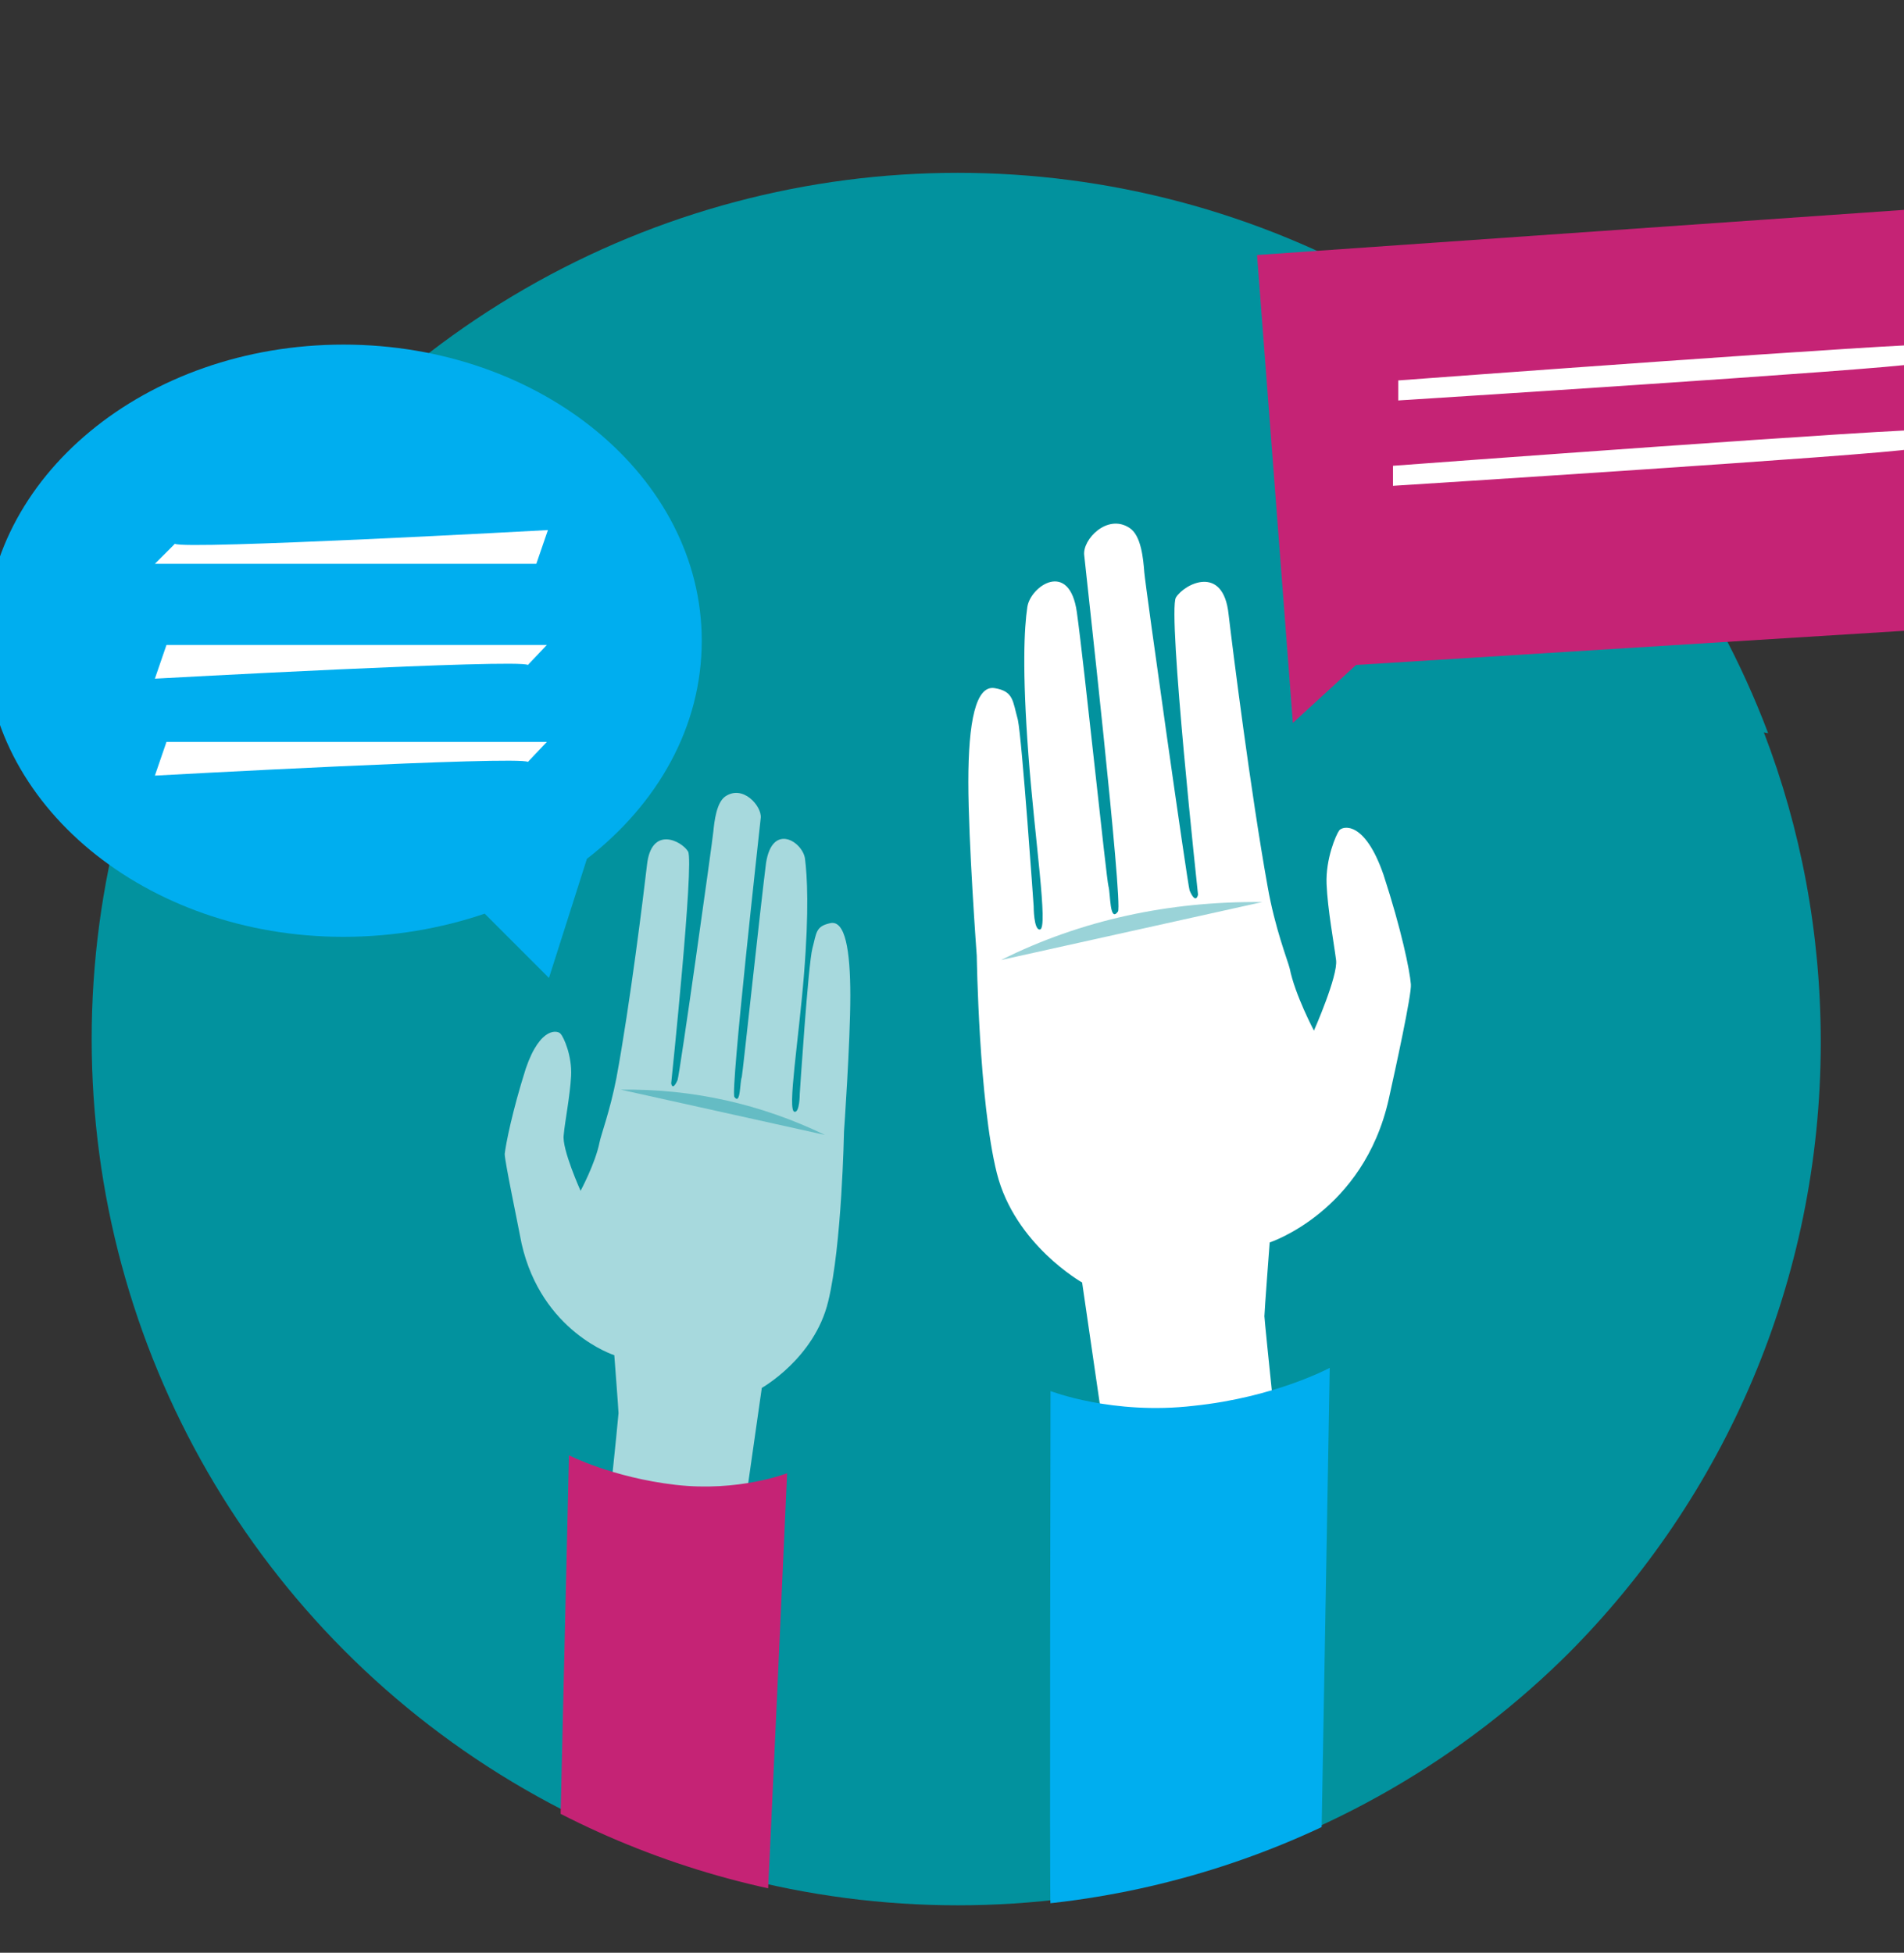 <?xml version="1.0" encoding="utf-8"?>
<!-- Generator: Adobe Illustrator 19.1.0, SVG Export Plug-In . SVG Version: 6.00 Build 0)  -->
<svg version="1.1" xmlns="http://www.w3.org/2000/svg" xmlns:xlink="http://www.w3.org/1999/xlink" x="0px" y="0px"
	 viewBox="0 0 180.7 185.3" style="enable-background:new 0 0 180.7 185.3;" xml:space="preserve">
<rect x="0" y="0" width="180.7" height="185.3" fill="#333333" stroke="none"/>
<style type="text/css">
	.st0{display:none;}
	.st1{display:inline;}
	.st2{fill:#00AEEF;}
	.st3{clip-path:url(#SVGID_2_);}
	.st4{fill:#FAF39D;}
	.st5{fill:#02929E;}
	.st6{fill:#E3DBC3;}
	.st7{opacity:0.67;clip-path:url(#SVGID_2_);}
	.st8{fill:#C52375;}
	.st9{clip-path:url(#SVGID_4_);fill:#E6E8EA;}
	.st10{clip-path:url(#SVGID_4_);fill:#E3DBC3;}
	.st11{opacity:0.4;clip-path:url(#SVGID_4_);fill:#02929E;}
	.st12{clip-path:url(#SVGID_4_);fill:#02929E;}
	.st13{clip-path:url(#SVGID_4_);fill:#2C2827;}
	.st14{clip-path:url(#SVGID_4_);fill:#B6B9BB;}
	.st15{clip-path:url(#SVGID_4_);fill:#94999B;}
	.st16{clip-path:url(#SVGID_4_);fill:#A7A9AC;}
	.st17{clip-path:url(#SVGID_4_);fill:#9E1F63;}
	.st18{clip-path:url(#SVGID_4_);fill:none;stroke:#02929E;stroke-width:1.296;stroke-miterlimit:10;}
	.st19{clip-path:url(#SVGID_4_);}
	.st20{fill:#2C2827;}
	.st21{fill:#B6B9BB;}
	.st22{clip-path:url(#SVGID_4_);fill:#9AC3C1;}
	.st23{clip-path:url(#SVGID_4_);fill:#9E9EA1;}
	.st24{clip-path:url(#SVGID_4_);fill:#CED1D3;}
	.st25{clip-path:url(#SVGID_4_);fill:#B3B7BA;}
	.st26{clip-path:url(#SVGID_6_);fill:#E0CE4B;}
	.st27{clip-path:url(#SVGID_6_);fill:#00AEEF;}
	.st28{clip-path:url(#SVGID_6_);fill:#0A7393;}
	.st29{opacity:0.22;clip-path:url(#SVGID_6_);fill:#5D5E5E;}
	.st30{clip-path:url(#SVGID_6_);fill:#5D5E5E;}
	.st31{clip-path:url(#SVGID_6_);fill:#95D8EA;}
	.st32{clip-path:url(#SVGID_6_);fill:#FFFFFF;}
	.st33{clip-path:url(#SVGID_6_);fill:#E3DBC3;}
	.st34{clip-path:url(#SVGID_6_);fill:#ED2387;}
	.st35{display:inline;fill:#00AEEF;}
	.st36{clip-path:url(#SVGID_8_);fill:none;}
	.st37{clip-path:url(#SVGID_8_);fill:#C52375;}
	.st38{clip-path:url(#SVGID_8_);}
	.st39{opacity:0.19;}
	.st40{opacity:0.4;fill:#02929E;}
	.st41{clip-path:url(#SVGID_10_);fill:#C52375;}
	.st42{clip-path:url(#SVGID_10_);fill:#FFFFFF;}
	.st43{clip-path:url(#SVGID_10_);}
	
		.st44{clip-path:url(#SVGID_10_);fill:none;stroke:#02929E;stroke-width:1.249;stroke-linecap:round;stroke-linejoin:round;stroke-miterlimit:10;}
	.st45{clip-path:url(#SVGID_10_);fill:#E3DBC3;}
	.st46{clip-path:url(#SVGID_10_);fill:#00AEEF;}
	.st47{clip-path:url(#SVGID_12_);fill:#E0CE4B;}
	.st48{clip-path:url(#SVGID_12_);fill:#81184D;}
	.st49{clip-path:url(#SVGID_12_);fill:#C52375;}
	.st50{clip-path:url(#SVGID_12_);fill:#02929E;}
	.st51{clip-path:url(#SVGID_12_);fill:#FFFFFF;}
	.st52{clip-path:url(#SVGID_12_);fill:none;stroke:#02929E;stroke-width:0.424;stroke-miterlimit:10;}
	.st53{clip-path:url(#SVGID_12_);fill:#E3DBC3;}
	.st54{clip-path:url(#SVGID_14_);fill:#02929E;}
	.st55{clip-path:url(#SVGID_14_);fill:#C52375;}
	.st56{clip-path:url(#SVGID_14_);fill:#00AEEF;}
	.st57{opacity:0.65;clip-path:url(#SVGID_14_);fill:#FFFFFF;}
	.st58{opacity:0.4;clip-path:url(#SVGID_14_);}
	.st59{clip-path:url(#SVGID_14_);fill:none;}
	.st60{clip-path:url(#SVGID_14_);fill:#FFFFFF;}
	.st61{clip-path:url(#SVGID_14_);}
	.st62{fill:#FFFFFF;}
	.st63{opacity:0.4;}
	.st64{fill:none;}
</style>
<g id="Layer_1" class="st0">
	<g class="st1">
		<g>
			<circle class="st2" cx="85.8" cy="92.3" r="82.2"/>
		</g>
		<g>
			<defs>
				<path id="SVGID_1_" d="M175.9,31.2l-4.2-17.5L150.4-1L111.8-6c0,0-5.2,8.3-10.9,17.3c-4.5-0.8-9.1-1.2-13.8-1.2
					C41.8,10.1,5,46.8,5,92.2s36.8,82.2,82.2,82.2s82.2-36.8,82.2-82.2c0-8.5-1.3-16.8-3.7-24.5l10.3-10.5V31.2z"/>
			</defs>
			<clipPath id="SVGID_2_">
				<use xlink:href="#SVGID_1_"  style="overflow:visible;"/>
			</clipPath>
			<g class="st3">
				<circle class="st4" cx="130.6" cy="42" r="36.8"/>
			</g>
			<g class="st3">
				<path class="st5" d="M141.5,72c-2.6,0-5-0.1-5.1-0.1l-0.4,0l-0.1-0.4c0-0.1-1.9-8.9-5-14.7c-0.3-0.6-0.6-1.1-0.9-1.7
					c-2.7-5-5-9.3-16.1-21.7l-0.1-0.1l0-0.2c0-0.3-0.3-7.1,2.7-11.2c3-4.2,6.3-5.7,6.5-5.7l0.3-0.1l0.2,0.2
					c0.1,0.1,8.8,7.5,12.7,12.5c3.6,4.6,12,15.3,14.7,26.7c2.6,11,2.8,12.8,2.8,12.9l0,0.3l-0.2,0.2c-0.2,0.1-4.5,2.9-8.1,3.1
					C144.2,72,142.8,72,141.5,72z M136.8,71c1.3,0,5.6,0.2,8.5,0c2.8-0.2,6.4-2.2,7.4-2.8c-0.1-0.8-0.7-3.7-2.8-12.5
					c-2.6-11.2-10.9-21.8-14.5-26.4c-3.5-4.5-10.9-10.9-12.3-12.1c-0.8,0.4-3.4,2-5.8,5.3c-2.5,3.5-2.6,9.4-2.5,10.5
					c11.1,12.4,13.5,16.7,16.2,21.8c0.3,0.5,0.6,1.1,0.9,1.7C134.6,61.6,136.4,69.2,136.8,71z"/>
			</g>
			<g class="st3">
				<path class="st5" d="M152.8,69.1l-0.1-0.6c0-0.1-1.4-8.5-4.2-17.4c-2.2-7-7.3-14.3-11.1-19.2c-2.7-3.5-11.2-12-11.3-12.1
					l-3.6-3.2l0.5-0.3c0.2-0.2,5.1-3.7,7-4.8l2.1-1.2l0.2,0.1c0.1,0.1,10.1,5.4,16.6,13.6l0.3,0.3c5.8,7.3,7.3,9.2,10.8,18.4
					c2.8,7.3,2.9,17.3,2.9,17.4l0,0.2l-0.1,0.1c-0.5,0.7-5.3,6.4-6.9,7.1c-1.5,0.7-2.5,1.2-2.6,1.2L152.8,69.1z M123.9,16.7l2.8,2.5
					c0.4,0.4,8.7,8.7,11.4,12.2c3.9,4.9,9,12.3,11.3,19.5c2.4,7.6,3.8,14.8,4.1,16.9c0.5-0.2,1.2-0.6,2.1-1c1.1-0.5,4.4-4.2,6.5-6.8
					c0-1.3-0.3-10.2-2.9-16.9c-3.5-9-5-10.9-10.7-18.1l-0.3-0.3c-5.9-7.4-14.6-12.4-16.1-13.3l-1.7,0.9
					C128.8,13.1,125.2,15.7,123.9,16.7z"/>
			</g>
			<g class="st3">
				<path class="st5" d="M105.2,68.8c-0.1,0-0.2,0-0.3,0l0-0.9c0.1,0,9.2,0.1,15.4-3.1c6.2-3.3,11-7.8,11.1-7.9l0.6,0.7
					c0,0-5,4.7-11.3,8C114.9,68.7,106.8,68.8,105.2,68.8z"/>
			</g>
			<g class="st3">
				<path class="st5" d="M100.1,38.4c0-0.1,0.1-13.5,10-23.4c5.4-5.5,12.9-9.4,12.9-9.4l0.4,0.8c-0.1,0-7.4,3.9-12.7,9.3
					c-9.6,9.7-9.7,22.7-9.7,22.8H100.1z"/>
			</g>
			<g class="st3">
				<path class="st5" d="M166.3,39.6c-1.2-9.2-6.4-16.1-9.8-20.6c-3.8-4.9-12.1-9.6-12.1-9.7l0.5-0.8c0.3,0.2,8.6,4.8,12.4,9.9
					c3.5,4.6,8.8,11.6,10,21.1L166.3,39.6z"/>
			</g>
			<g class="st3">
				<path class="st5" d="M119.7,76.5c-0.5,0-0.9,0-0.9,0l0-0.9c0.1,0,5.1,0.2,9.4-1.2c4.3-1.4,7.9-3.4,7.9-3.4l0.4,0.8
					c0,0-3.7,2.1-8.1,3.5C125.2,76.4,121.4,76.5,119.7,76.5z"/>
			</g>
			<g class="st3">
				<path class="st6" d="M49.5,167.3c0,0,34.5-58.8,35.3-60.2c0.8-1.4,5.9-2.6,7.4-7s0.1-15-3.8-23.8c-4.1-9.1-3.6-10.1-3.6-10.1
					s-1.8-20.5-2.8-22.4s-3.6-1.6-3.6-1.6l-0.4,22.2c0,0-3.9-32.1-7.6-32.9c-4.6-1-3.8,3.4-3.8,3.4s1.2,10,2.4,13.8
					c1.2,3.8,2.9,15,2.9,15l-3.5-11.1c0,0-3.7-13.4-4.7-15.8c-1-2.4-3.1-4.2-4.2-3.7c-2.3,1.1-1.9,4.5-1.9,4.5l7.2,27.3
					c0,0,0.4-1.2-1.4-3.1s-8.2-25.7-9.2-27.3c-1-1.6-3.2-1.4-4.7,1.6c-1.5,3,4.5,21.2,5.3,23.4c0.8,2.2,5.5,17.1,5.5,17.1
					s-1.1,1-2.7-1.2s-7.4-10.8-8.8-11.1c-1.4-0.3-3,3.1-2.4,6.9s6.6,12.4,8.8,15.2c2.2,2.8,13.2,13,13.2,13l-36,52.6
					C32.4,152.1,32.2,168.1,49.5,167.3z"/>
			</g>
			<g class="st7">
				<path class="st6" d="M61.7,69.4c0,0,2.1-2.7,9.3-4.4c7.2-1.7,11.2,2.2,11.2,2.2S71.7,64.3,61.7,69.4z"/>
			</g>
			<g class="st3">
				<path class="st8" d="M23.2,148.3l24.9-25.8c0,0,1.5,5.6,11.3,10.2s10.7,4.8,10.7,4.8l-14.5,34C55.6,171.4,26.3,172.7,23.2,148.3
					z"/>
			</g>
			<g class="st7">
				<path class="st6" d="M78.2,89.7c0,0-0.4-5.8-6.7-9.5c-6.3-3.8-11.2-3.5-11.2-3.5S73.9,81,78.2,89.7z"/>
			</g>
			<g class="st3">
				<path class="st5" d="M94,41.5l-0.4-0.8c0.1,0,8.2-4,21-7.5l0.2,0.9C102.1,37.5,94.1,41.5,94,41.5z"/>
			</g>
			<g class="st3">
				<path class="st5" d="M96.9,56.1c-0.3,0-0.5,0-0.6,0l0.1-0.9c0.1,0,5.1,0.3,14.2-2.8c9.2-3.1,13.5-7.2,13.6-7.2l0.6,0.7
					c-0.2,0.2-4.6,4.2-13.9,7.4C103.3,55.8,98.5,56.1,96.9,56.1z"/>
			</g>
			<g class="st3">
				<path class="st4" d="M106,17.8c0,0-13.5,13.8-8.6,30.1c4.9,16.3,12.4,23.5,18.3,25.8s17.5,3.4,23.6,2.3c6.2-1.1,14.1-6,14.9-7.7
					c0.8-1.6,4.1-13.7-17.8-8.8S131.7-1.8,106,17.8z"/>
			</g>
		</g>
	</g>
</g>
<g id="Layer_2" class="st0">
	<g class="st1">
		<circle class="st8" cx="84.4" cy="92.7" r="82.2"/>
		<g>
			<defs>
				<path id="SVGID_3_" d="M181.4,64.1l-1.4-24l-2.5-8.2h-38.2c-14.6-13.2-34-21.3-55.2-21.3C38.8,10.5,2,47.3,2,92.7
					s36.8,82.2,82.2,82.2c17.4,0,27.1-1.3,40.4-10.6c0,0,22.2,13.6,42.8-4.3c11.3-9.9,18.6-55.1,19.2-57
					C187.2,101.1,181.4,64.1,181.4,64.1z"/>
			</defs>
			<clipPath id="SVGID_4_">
				<use xlink:href="#SVGID_3_"  style="overflow:visible;"/>
			</clipPath>
			<path class="st9" d="M36.7,164.5c-5.2-3.4,5.7-56.5,11.6-59.2s29.3-4.9,29.3-4.9s52.6-2.2,56.6,2.8c4,5,6.1,58,6.1,58
				S83,194.5,36.7,164.5z"/>
			<path class="st10" d="M79.1,90.6l-1.6,20.8c0,0,6.7,2.6,15.5-0.1s9.1-4.3,9.1-4.3l-3.7-22L79.1,90.6z"/>
			<polygon class="st11" points="79.1,90.6 78.3,100.7 99.2,90.5 98.3,85.1 			"/>
			<path class="st10" d="M68.5,41.3l-5.2,19.7l0.2,25.4c0,0,11.5,7.2,23.3,5.6c9.2-1.2,15.4-5.5,20.3-12.7c4.9-7.2,5-8.3,5-8.3
				s2.2,2.3,4.8,1c2.6-1.3,5.1-6.5,4.3-8.5c-0.8-2-5.1-1-5.1-1s-0.8-24.6-5.6-28.3C105.7,30.4,68.5,41.3,68.5,41.3z"/>
			<path class="st12" d="M107.7,35.5c0,0-10.8,2.6-20,4.4s-29.5,0.5-29.5,0.5s3.3-11.8,11.5-17.2s36.3-10.8,46.4,3.9
				s4.2,28.3,4,29.4c-0.2,1.1-5.1,6.6-5.1,6.6s-9.7-5.2-8.7-14.8C107.2,38.6,107.7,35.5,107.7,35.5z"/>
			<path class="st13" d="M99.9,92.1c0,0,9.1,5.2,11.6,21.9c2.6,16.7,3.9,31.1,3.2,40s-1.2,10.6-1.2,10.6l-2.5-0.6
				c0,0,1.5-25.4-0.3-34s-3.2-23.9-5.3-27.2c-2.1-3.3-5.4-7.2-5.4-7.2L99.9,92.1z"/>
			<circle class="st14" cx="110.7" cy="167.2" r="5.3"/>
			<path class="st15" d="M109.8,161.6c0,0-1,2.4-0.8,4.7s1,3.5,2.6,3s2.9-3.8,3.3-5.2S112.4,160.4,109.8,161.6z"/>
			<path class="st16" d="M96.2,113.9c1.5-0.8,4.6-17.4,4.6-17.4l8,4.1l-3.8,13.6L96.2,113.9z"/>
			<polygon class="st16" points="78.3,100.7 82.3,113.7 75.1,115.9 74.1,100.6 78.7,96.6 			"/>
			<path class="st17" d="M84,109.7c1.5-0.6,3.6-1.3,5.9-1.3c2.3,0,1.5,5,0.9,6.8s-4.8,1.6-4.8,1.6S81.8,110.5,84,109.7z"/>
			<path class="st17" d="M85.9,118.4l3.9-0.9c0,0,6.2,11.6,4.2,26.7c-2,15.2-3.9,16.3-3.9,16.3S79.5,150.4,85.9,118.4z"/>
			<path class="st18" d="M66.6,58"/>
			<path class="st16" d="M96.2,113.6c0,0-1,32.3,0.2,32s5.7-26.2,5.7-26.2L96.2,113.6z"/>
			<path class="st16" d="M82.3,113.7c0,0,1.4,32.3,0.2,32c-1.2-0.2-6-26.1-6-26.1L82.3,113.7z"/>
			<path class="st13" d="M63.1,97.4c-0.6,0.2-5.4,4.2-6.8,12.8c-1.1,6.7,1.2,15.8,1.2,15.8s0.4-0.6,1.7,0c1.3,0.5,1.4-0.8,1.4-0.8
				s-2.2-8.3-1.8-12.2c0.3-3.9,0.4-8,3.3-10.7c5.5-5.2,16.2-6.9,16.2-6.9l0.6-2.5L63.1,97.4z"/>
			<g class="st19">
				<path class="st20" d="M54.9,140l2-1.7c0,0-3.7-8.5-3.3-10.1c0.3-1.5,4.1-1.4,6.2-2.2c2.1-0.7,4.3-1.7,6.2-0.7
					c1.9,0.9,2.8,3.1,2.9,6c0.1,2.8-0.5,7.3-0.5,7.3s1.2,0.3,1.6,0.1c0.5-0.2,1.1-5.1,1-6.9c-0.1-1.9-2.3-9-5-9.7s-4.9,2.2-7.1,2.1
					c-2.2-0.1-6.4-0.4-7.4,1.4C49.5,129.2,54.9,140,54.9,140z"/>
				<path class="st21" d="M69.6,138.8c0,0-0.2,32.3-1.1,34.1c-0.9,1.8-4.3,1.8-4.8,1.8c-0.5,0,0-2.3,0-2.3s2,0.7,2.7-0.1
					s1.3-1.2,1.5-9.9c0.2-8.7,0.6-23.7,0.6-23.7L69.6,138.8z"/>
				<path class="st21" d="M56.2,138.8c0,0,20.4,26.5,22.3,27.3c1.9,0.7,4.1-1.5,5.1-2.4s2.1-2.2,2.1-2.2l0.9,1c0,0-3.5,4.6-5.2,4.8
					s-2.8,1.3-5-0.6c-2.2-1.9-21.2-27.2-21.2-27.2L56.2,138.8z"/>
				<path class="st21" d="M85,160.1c0,0-1.2,0.8-0.6,1.6c0.6,0.8,1.9,2.4,2.4,2.4c0.4,0.1,2.3-1,2.3-1S87,160.2,85,160.1z"/>
				<path class="st21" d="M62.7,171.1c0,0-1,0.5-1,2.1s0.5,2.8,0.5,2.8s1.7,0.4,2,0c0.3-0.4,0.9-3.6,1-3.9
					C65.4,171.7,62.7,171.1,62.7,171.1z"/>
			</g>
			<path class="st9" d="M171.5,129.7c-2.6,0.7-11.6,1.5-17.9-0.5c-6.3-2-8.2-2.4-8.2-2.4l-10.9,18.6l-4.4-1.1l-12,20.3
				c0,0,27,6.4,35.7-3.9C162.6,150.4,171.5,129.7,171.5,129.7z"/>
			<path class="st22" d="M161.4,90.7c-0.3,0.1-13,16.2-11.6,26.8c1.4,10.7,22.2-9.2,22.2-9.2l3.8-10.7l-2.5-5.5L161.4,90.7z"/>
			<path class="st23" d="M159.2,93.6c0,0-12.2,0.6-12.4-0.4c-0.3-1-1.4-37.2-1.4-42.7c-0.1-5.5-0.9-12-0.5-12.6
				c0.4-0.6,22.7-0.6,23.7,0.1c1,0.7,1.9,55.8,1,56C168.7,94.4,159.2,93.6,159.2,93.6z"/>
			<path class="st10" d="M164.1,130.7l3.3-5.2c0,0,9.3-15.5,10.6-19.9c1.2-4.4-2.9-17.3-4.6-17.8s-14.9-2.7-17.7,0.2
				c-2.8,2.8,13.1,5.2,13.1,5.2s-13.1,6.9-14.1,9.5c-0.9,2.5,3.2,2.6,3.2,2.6s-3.5,2.6-1.4,4.7c2.1,2.2,2.4,0.9,2.4,0.9l12.9-7.9
				c0,0-21.1,11.7-21.9,14.5s-0.6,9.4-0.3,10.4C150.6,131.6,164.1,130.7,164.1,130.7z"/>
			<ellipse class="st24" cx="153" cy="46.3" rx="3.5" ry="3.7"/>
			<ellipse class="st9" cx="153.8" cy="46.2" rx="3.5" ry="3.7"/>
			<path class="st25" d="M150.8,46.8c0,0,0.2-0.4,2.9-0.8c2.7-0.4,3.2-0.5,3.2-0.5S154.6,47,150.8,46.8z"/>
			<ellipse class="st24" cx="162.6" cy="46.3" rx="3.5" ry="3.7"/>
			<ellipse class="st9" cx="163.5" cy="46.2" rx="3.5" ry="3.7"/>
			<path class="st25" d="M160.5,46.8c0,0,0.2-0.4,2.9-0.8c2.7-0.4,3.2-0.5,3.2-0.5S164.2,47,160.5,46.8z"/>
			<ellipse class="st24" cx="153" cy="58" rx="3.5" ry="3.7"/>
			<ellipse class="st9" cx="153.8" cy="57.9" rx="3.5" ry="3.7"/>
			<path class="st25" d="M150.8,58.5c0,0,0.2-0.4,2.9-0.8c2.7-0.4,3.2-0.5,3.2-0.5S154.6,58.7,150.8,58.5z"/>
			<ellipse class="st24" cx="162.6" cy="58" rx="3.5" ry="3.7"/>
			<ellipse class="st9" cx="163.5" cy="57.9" rx="3.5" ry="3.7"/>
			<path class="st25" d="M160.5,58.5c0,0,0.2-0.4,2.9-0.8c2.7-0.4,3.2-0.5,3.2-0.5S164.2,58.7,160.5,58.5z"/>
			<ellipse class="st24" cx="153" cy="69.7" rx="3.5" ry="3.7"/>
			<ellipse class="st9" cx="153.8" cy="69.6" rx="3.5" ry="3.7"/>
			<path class="st25" d="M150.8,70.2c0,0,0.2-0.4,2.9-0.8c2.7-0.4,3.2-0.5,3.2-0.5S154.6,70.4,150.8,70.2z"/>
			<ellipse class="st24" cx="162.6" cy="69.7" rx="3.5" ry="3.7"/>
			<ellipse class="st9" cx="163.5" cy="69.6" rx="3.5" ry="3.7"/>
			<path class="st25" d="M160.5,70.2c0,0,0.2-0.4,2.9-0.8c2.7-0.4,3.2-0.5,3.2-0.5S164.2,70.4,160.5,70.2z"/>
			<ellipse class="st24" cx="153" cy="81.4" rx="3.5" ry="3.7"/>
			<ellipse class="st9" cx="153.8" cy="81.3" rx="3.5" ry="3.7"/>
			<path class="st25" d="M150.8,81.9c0,0,0.2-0.4,2.9-0.8c2.7-0.4,3.2-0.5,3.2-0.5S154.6,82.1,150.8,81.9z"/>
			<ellipse class="st24" cx="162.6" cy="81.4" rx="3.5" ry="3.7"/>
			<ellipse class="st9" cx="163.5" cy="81.3" rx="3.5" ry="3.7"/>
			<path class="st25" d="M160.5,81.9c0,0,0.2-0.4,2.9-0.8c2.7-0.4,3.2-0.5,3.2-0.5S164.2,82.1,160.5,81.9z"/>
		</g>
	</g>
</g>
<g id="Layer_3" class="st0">
	<g class="st1">
		<g>
			<defs>
				<path id="SVGID_5_" d="M161.4,123.8c4.8-10.4,7.4-22,7.4-34.1c0-45.4-36.8-82.2-82.2-82.2C41.3,7.5,4.5,44.3,4.5,89.6
					s36.8,82.2,82.2,82.2c8.5,0,16.7-1.3,24.4-3.7c8.7,6.5,21.5,15.8,22.5,16.5c1.4,0.9,50.6-15,50.6-15L161.4,123.8z"/>
			</defs>
			<clipPath id="SVGID_6_">
				<use xlink:href="#SVGID_5_"  style="overflow:visible;"/>
			</clipPath>
			<circle class="st26" cx="86.7" cy="89.6" r="82.2"/>
			<path class="st27" d="M20.3,145.3c0.2-0.7,19.3-44.8,19.3-44.8h93.9l20.5,44.8H20.3z"/>
			<polygon class="st28" points="20.3,145.3 21.7,150.7 150.9,150.7 154,145.3 			"/>
			<polyline class="st29" points="39.6,100.5 133.5,100.5 140.7,116.2 23.3,138.3 39.6,100.5 			"/>
			<polygon class="st30" points="44.1,106.6 128.7,105.4 136.6,127.5 35.6,125.4 			"/>
			<path class="st31" d="M78.1,130.7c-0.2,0.7-3.7,11.7-3.7,11.7h28.5l-2.2-11.7H78.1z"/>
			<path class="st28" d="M40.8,99.7c0-1.2-1.2-65-1.2-65h97l-3.1,65.7L40.8,99.7z"/>
			<path class="st27" d="M39.6,100.5c0-1.7,1.2-63.2,1.2-63.2h92.7v63.2H39.6z"/>
			<polygon class="st32" points="44.1,41.6 44.1,93.8 128.2,92 129.9,41.6 			"/>
			<path class="st33" d="M11.9,154.9c0,0,8.9-10.6,10.2-12.4c1.3-1.7,0,0.9,1.4-0.1s3.7-5.9,3.7-5.9l4.4-11.4c0,0-1-8.7,0-10.3
				c1-1.6,4.9-1.6,4.9-1.6v4.1c0,0,1.1-7.3,1.7-8.1c0.6-0.8,1.1-1.9,3.5-2.1c2.4-0.2,3.2,1.3,3.2,1.3v5.6c0,0,1.6-7.8,2.7-8.6
				c1.1-0.8,3.7-1.3,5.2,0c1.6,1.3,2.6,5.2,2.4,5.7s-1.3,3.4-1.3,3.4s9.3-5.6,10.8-5.4s1.5,1.8,1.5,3.1s-7.1,7.4-7.1,7.4v7
				c0,0,7.3-4.9,8.1-5.4c0.8-0.5,3.8-1.9,5.6-1.9c1.7,0,2.4,0.6,3,1.6c0.6,1-6.2,8.3-7.9,9.9c-1.7,1.6-13.3,11-16.5,11.8
				c-3.2,0.8-6.4,2-6.4,2l-7.8,10.5H11.9z"/>
			<path class="st33" d="M118.9,157.1c0,0-13.7-7.8-14.9-8.4s-7.5-4.4-9.7-8.4c-2.2-4-7.1-8.1-7.6-10.6c-0.5-2.5,3-2.8,4.7-2
				c1.7,0.8,7.1,6.7,8.1,7s3.5,1.1,4.4-0.6c1-1.7,0-9.5-0.3-10.5c-0.3-1-18.3-6.5-18.7-7.1c-0.3-0.6,0.3-2.5,1.7-3.2
				c1.4-0.6,14.3,1.2,14.3,1.2l4.8,0.5v-0.8l-13.5-1.7c0,0,4.7-3.1,6.2-3.5c3.1-0.7,12.9,1,12.9,1c3.2,1.5,4.2,3.9,4.2,3.9
				s-1.3-5.1,1.1-5.1c5.8-0.1,7,7.5,7,7.5s0-5.1,1.5-5.1c5.6-0.1,6.3,8.3,7.4,10c1.1,1.7,9.2,24.5,9.2,24.5s5.5,4.9,8.2,7.2
				c2.7,2.3,4.1,3.8,4.7,4.1c0.6,0.3-25.5,2.9-25.5,2.9L118.9,157.1z"/>
			<polygon class="st26" points="120.5,86.8 53.5,84.4 53.5,50.2 120.5,50.2 			"/>
			<path class="st32" d="M98.9,61H63c-0.4,0-0.7-0.3-0.7-0.7v-0.2c0-0.4,0.3-0.7,0.7-0.7h35.9c0.4,0,0.7,0.3,0.7,0.7v0.2
				C99.6,60.7,99.3,61,98.9,61z"/>
			<path class="st32" d="M98.9,65H63c-0.4,0-0.7-0.3-0.7-0.7v-0.2c0-0.4,0.3-0.7,0.7-0.7h35.9c0.4,0,0.7,0.3,0.7,0.7v0.2
				C99.6,64.7,99.3,65,98.9,65z"/>
			<path class="st32" d="M98.9,69.1H63c-0.4,0-0.7-0.3-0.7-0.7v-0.2c0-0.4,0.3-0.7,0.7-0.7h35.9c0.4,0,0.7,0.3,0.7,0.7v0.2
				C99.6,68.8,99.3,69.1,98.9,69.1z"/>
			<path class="st32" d="M98.9,69.1H63c-0.4,0-0.7-0.3-0.7-0.7v-0.2c0-0.4,0.3-0.7,0.7-0.7h35.9c0.4,0,0.7,0.3,0.7,0.7v0.2
				C99.6,68.8,99.3,69.1,98.9,69.1z"/>
			<path class="st32" d="M98.9,73.2H63c-0.4,0-0.7-0.3-0.7-0.7v-0.2c0-0.4,0.3-0.7,0.7-0.7h35.9c0.4,0,0.7,0.3,0.7,0.7v0.2
				C99.6,72.9,99.3,73.2,98.9,73.2z"/>
			<path class="st32" d="M98.9,77.2H63c-0.4,0-0.7-0.3-0.7-0.7v-0.2c0-0.4,0.3-0.7,0.7-0.7h35.9c0.4,0,0.7,0.3,0.7,0.7v0.2
				C99.6,76.9,99.3,77.2,98.9,77.2z"/>
			<path class="st32" d="M98.9,77.2H63c-0.4,0-0.7-0.3-0.7-0.7v-0.2c0-0.4,0.3-0.7,0.7-0.7h35.9c0.4,0,0.7,0.3,0.7,0.7v0.2
				C99.6,76.9,99.3,77.2,98.9,77.2z"/>
			<rect x="102.9" y="59.4" class="st32" width="12" height="14.3"/>
			<path class="st34" d="M10.3,159.3L20.9,141c0,0,4.4-0.9,12.7,0c8.3,0.9,12.8,4.2,12.8,4.2l-8.1,20.9L10.3,159.3z"/>
			<path class="st34" d="M119.1,162.3c0,0,8.1-9.2,17.5-11.2s13.8-0.4,13.8-0.4l11.9,14.9l-28.1,11.5L119.1,162.3z"/>
		</g>
	</g>
</g>
<g id="Layer_4" class="st0">
	<circle class="st35" cx="89.4" cy="99.6" r="82.2"/>
	<g class="st1">
		<defs>
			<path id="SVGID_7_" d="M111.8,19.2l2.2-11l-3.8-15H82.5l-45,17.6l7.5,19C22.7,44.5,8,69.8,8,98.5c0,45.4,36.8,82.2,82.2,82.2
				s82.2-36.8,82.2-82.2C172.3,60.6,146.7,28.8,111.8,19.2z"/>
		</defs>
		<clipPath id="SVGID_8_">
			<use xlink:href="#SVGID_7_"  style="overflow:visible;"/>
		</clipPath>
		<circle class="st36" cx="87.9" cy="99.6" r="82.2"/>
		<path class="st37" d="M136.4,126.3c0,0-3.3-11.5-1.8-17.1c1.5-5.5,6.5,4.3,6.5,4.3s5.2-6.6,7.1-4.2c1.9,2.4-1.6,13.2-11.6,17.9"/>
		<g class="st38">
			<path class="st8" d="M66.7,10c0,0-7.7-0.3-11.6,10.5s3.2,25.7,2.9,32.1c-0.3,6.4-8.3,23.5-8.3,23.5l7.2,9l49.8-9.2
				c0,0,2.8-0.2,5.7-2.4s6.3-6.2,6.3-6.2s-11.6-5.4-12.5-9.2s0.9-25.1,0.9-26.2C106.9,30.8,106.6-14.4,66.7,10z"/>
			<path class="st6" d="M64.1,31.2c0,0,4.9,17.8,9.5,22.6c4.6,4.8,16.1,7.7,18,6.7c1.9-0.9,12.1-17,8.4-28.5
				c-3.6-11.5-5.5-12.3-5.5-12.3l-24.4-5.3L64.1,31.2z"/>
			<path class="st8" d="M73.2,20.3c0,0-1,3.5-2.2,8.7c-2.8,11.7-2.8,12-4,14.1c-1.2,2,2.5,15.2,2.5,15.2S58.2,37.7,58.3,31.1
				C58.5,24.5,72,8.8,72.4,8.2c0.4-0.5,21.5,4.2,21.5,4.2l9.6,19.9l-2,12.1c0,0-0.1-7.3-1.5-10.4c-1.5-3.1-14.8-7.8-20.7-10.6
				C76.4,21.9,73.2,20.3,73.2,20.3z"/>
			<path class="st6" d="M53.7,73.9c0,0,0.2,1.9,9.4-0.1s11.5-4.3,12-8.1c0.5-3.8,1-13.8,1-13.8l16.4,3.5c0,0-2.4,11.3-1.8,13.6
				c0.5,2.3,4.9,4.2,8,4.8c3.1,0.6,9.5-0.2,11.5,1.6s4.5,3.6,3.8,7.4c-0.7,3.8-1.5,12.5-1.5,12.5l-32,40.8l-21.8-33.9L53.7,73.9z"/>
			<path class="st6" d="M108.4,74.5c0,0,8.7,1.9,11.5,8c2.8,6.1,6.9,42,6.9,42l-11.3-4.9L110.2,89L108.4,74.5z"/>
			<path class="st5" d="M58.8,102.3c0,0,10.4-10.6,19.1-11.2c8.7-0.5,18.3-0.4,28.5-2.7c3.5-0.8,7.7,4.3,7.7,4.3s4.7,4.1,3.6,12.8
				c-1,8.7-3.6,11.8-3.6,11.8s13.6,8.8,15.6,20.2c2,11.4,0,26.9-2.8,35.2c-1,3-3.8,9-4,10.3c-0.3,1.3-70.8-1.8-70.8-1.8L69.9,131
				L58.8,102.3z"/>
			<path class="st6" d="M42.7,105.6c0,0-0.3-21,3.6-26.1c3.8-5.1,10-7.6,13.3-3.7c3.3,3.8-2.8,63.9-2.8,63.9s19,14.9,25.9,19
				c6.9,4.1,17.9,3.6,22,3.6c4.1,0,4.9,0,4.9,0s0.8,2.1-0.8,2.4c-1.5,0.3-8.2,0.9-8.2,0.9s3.9,3.2,6.4,3.4
				c2.5,0.3,11.5,0.2,11.5,1.4c0,1.3-12.2,1.5-12.2,1.5s12,1.8,12.2,2.6c0.3,0.8-11.5,0.4-11.5,0.4s15,2.2,7.7,2.9
				c-1.5,0.2-9.2,0-9.2,0l-2.1-0.5l2,1.3c0,0,6.1,0.4,6.9,1.3c1.5,1.5-7.4,1.2-8.7,1.2c-1.3,0-8.5-6.7-10-8.5s-8.7-6.1-8.7-6.1
				s-40.1-15.6-40.8-17.2S42.7,105.6,42.7,105.6z"/>
			<path class="st5" d="M57.1,74.3l9.7-1.5c0,0,4.2,3.5,5.8,8.6c1.5,5.1,3.6,13.8,3.6,13.8l-6.9,2.9C69.3,98.2,70.2,84.2,57.1,74.3z
				"/>
			<path class="st5" d="M98.7,73.8l8.3,0.5c0,0,2,2.1,3.5,7.2c1.5,5.1,3.5,18.5,3.5,18.5l-5.5,1.7C108.5,101.7,108.9,86.8,98.7,73.8
				z"/>
			<path class="st6" d="M122.4,119.2c-2.5-0.6-4.7,0.1-10.1,2c-1.9,0.7-4.4,2.3-3.3,2.3s10.5-1.8,10.5-1.8s-11.9,4.6-10.9,6.9
				c0.6,1.4,12.1-4.8,12.1-4.8s-10.7,8.4-10,9c1.9,1.5,11.5-6,11.5-6s-6.1,7.9-4.6,7.5s7.4-6.8,7.4-6.8l2.1,3.5l-0.3-6.5
				C126.9,124.5,126.4,120.2,122.4,119.2z"/>
			<path class="st39" d="M80.6,117.8c0,0,10.7,4.2,16.3,3.3s9.2-1.6,9.2-1.6l7.9-2.2c0,0-7.9,4-13.2,7.2S77.7,131,77.7,131l-4.6-6.5
				L80.6,117.8z"/>
			<path class="st40" d="M75.4,61.7c0,0,3.6,5.6,8.6,7.3c7.3,2.5,6.7,0,6.7,0l0.8-8.5c0,0-4.2-0.2-5.5-0.5
				C83.4,59.3,76,55.7,76,55.7L75.4,61.7z"/>
		</g>
	</g>
</g>
<g id="Layer_5" class="st0">
	<g class="st1">
		<circle class="st5" cx="89.7" cy="98.5" r="82.2"/>
		<g>
			<defs>
				<path id="SVGID_9_" d="M140.7,34.3c2.4-8.9,5.3-19.7,5.1-21.4c-0.2-3-8.4-23.6-8.4-23.6L25.8-8.2l5.4,49.3
					C16.6,56,7.6,76.3,7.6,98.7c0,45.4,36.8,82.2,82.2,82.2s82.2-36.8,82.2-82.2C171.9,72.6,159.7,49.3,140.7,34.3z"/>
			</defs>
			<clipPath id="SVGID_10_">
				<use xlink:href="#SVGID_9_"  style="overflow:visible;"/>
			</clipPath>
			<polygon class="st41" points="126.5,124.3 38.3,124.3 45.6,13 127.1,13 			"/>
			<polygon class="st42" points="51.2,17.4 45.1,117.1 119.5,117.1 121.4,16.7 			"/>
			<polygon class="st43" points="75.6,21.9 75.6,10.4 102,10.4 103,21.9 			"/>
			<polygon class="st43" points="61,41.9 60.7,43.9 101.8,44 101.6,42 			"/>
			<polygon class="st43" points="60.1,48.9 59.8,51 102.5,51 102.3,48.9 			"/>
			<polygon class="st43" points="57.8,65.4 57.5,67.8 104.1,67.7 103.9,65.3 			"/>
			<polygon class="st43" points="56.3,72 56,73.8 104.8,73.7 104.5,71.9 			"/>
			<polygon class="st43" points="54.8,88.8 54.4,90.6 106.4,90.5 106.1,88.7 			"/>
			<polygon class="st43" points="53.3,100.1 52.8,102.1 107.5,101.9 107.2,99.9 			"/>
			<polyline class="st44" points="106.7,42.5 108.7,45.8 114.5,38.5 			"/>
			<polyline class="st44" points="106.7,65.8 108.7,69 114.5,61.7 			"/>
			<path class="st43" d="M89.3,0.9C83,1,82,11.7,82,11.7h15.5C97.5,11.7,98.7,0.7,89.3,0.9z M90,10.4c-2,0-3.6-1.4-3.6-3.1
				s1.6-3.1,3.6-3.1c2,0,3.6,1.4,3.6,3.1S92,10.4,90,10.4z"/>
			<path class="st45" d="M128.3,155.7c0,0,0.6-14.8-4-18.5s-8.8-2.2-13-6.2c-4.1-4-10.5-29.1-8.7-31.1c1.8-2,5.4,0.6,8.8,8.6
				c3.5,8,3.5,7.1,3.5,7.1s-7.8-38.9-7-41.5c0.8-2.6,3.4-3.4,6.1-2.7c2.7,0.6,8,34.7,8,34.7s-2.2-10,2.6-10.4
				c5.3-0.4,6.7,4.8,6.7,4.8s-1.7-5.6,3.6-5.9c3.3-0.1,5.1,5.2,5.1,5.2s0.8-6.5,5.3-4.9c4.6,1.6,6.7,25.1,7.7,30
				c1,4.9-3.4,6.6-3.4,11c0,3.6,2.7,15.3,2.7,15.3L128.3,155.7z"/>
			<path class="st45" d="M31.1,139c0,0-2.7-17.3-5.4-25.7s-5.3-24.9,1.3-29c6.5-4.2,14.4-7.7,14.4-7.7l-1.4,25.5
				c0,0,2.8,4.7,7.7,1.3c4.9-3.4,4.9-9.3,7.2-10.8c2.3-1.5,6.1-1.4,5.8,2.1c-0.4,3.5-4.8,16.6-6.4,20.2c-1.5,3.6-8.2,10.5-8.2,10.5
				l2,17l-3.6,2.9H29.2L31.1,139z"/>
			<path class="st46" d="M125.5,172.8l-1.6-27.1c0,0,7.8,2.2,17.7-0.2c9.9-2.4,14.1-4.9,14.1-4.9l1.6,18.8L125.5,172.8z"/>
			<path class="st46" d="M20.1,157.6l5.4-20.1c0,0,4.2,2.1,15.3,2.7c11.2,0.6,12.8,0,12.8,0l-1.3,37.6L20.1,157.6z"/>
		</g>
	</g>
</g>
<g id="Layer_6" class="st0">
	<g class="st1">
		<g>
			<defs>
				<path id="SVGID_11_" d="M187.4,25.8l-6.8-10.6l-13-4.7l-22.8,29.1c-15-16.4-36.6-26.6-60.6-26.6C39,12.9,2.2,49.7,2.2,95.1
					c0,45.4,36.8,82.2,82.2,82.2s82.2-36.8,82.2-82.2c0-7.3-0.9-14.3-2.7-21l7-5.9l5.6-4.8l5.8-14.3l6.9-13.3L187.4,25.8z"/>
			</defs>
			<clipPath id="SVGID_12_">
				<use xlink:href="#SVGID_11_"  style="overflow:visible;"/>
			</clipPath>
			<circle class="st47" cx="84" cy="94.7" r="82.2"/>
			<path class="st48" d="M4,103.9c0.3-0.3,0.8-10.3,0.8-10.3s4.6-3.3,15.8-3.6c11.2-0.2,12.2,2.2,21.9-7.8S53.3,69.3,60.3,64
				c7.1-5.3,13-6.3,27.1-2.1s-54.9,49.6-54.9,49.6l-27.4-5.6l-2.1-0.7L4,103.9z"/>
			<path class="st49" d="M1.2,124.3c0,0,9.8-29.1,25-27.4c18.4,2.1,18.9-2.7,28.3-15.3s22.6-21.6,33-19.7
				c10.4,1.9,17.1,8.7,19.3,11.9c3.9,5.5,13.6,13.6,15.1,25c0.8,6.3,4.5,28.6-16.8,37.8s-21.9,6.8-24.8,16
				c-8.6,27.1-22.4,26.6-24.8,27.4C44.7,183.9,1.2,124.3,1.2,124.3z"/>
			<path class="st50" d="M97.9,122.6c-4.5,10.5-15.1,16.6-25.4,13c-10.3-3.6-15.6-15.2-11.9-25.9c3.7-10.7,16.5-18.5,26.8-14.9
				S102.7,111.3,97.9,122.6z"/>
			<path class="st51" d="M144.9,62.2c0,0,7.3,7.8,7.5,6.2c0.2-1.6,4.6-1.3,4.6-1.3s-14.2,12.4-19.4,15.6c-5.2,3.2-20,4.9-20,4.9
				L144.9,62.2z"/>
			<path class="st48" d="M36.1,139.9c2.6-1.8,125.5-107.1,125.5-107.1s-2.6-4.9-2.3-5.8c0.3-0.9,10.4-11.5,11.7-11.4
				c1.3,0.1,8,2.6,10.5,7.9c2.5,5.2-1.8,7.6-1.8,7.6l-9.7,10.7l-2.7-0.9L50.4,152.7L36.1,139.9z"/>
			
				<ellipse transform="matrix(0.945 0.328 -0.328 0.945 42.291 -19.953)" class="st48" cx="80.3" cy="115.4" rx="14.2" ry="14.2"/>
			<path class="st52" d="M41.6,141.3C43,139.1,164,32.4,164,32.4l8.4-13.2"/>
			<polyline class="st52" points="44.7,143.5 165.4,34 174.6,21.3 			"/>
			<polyline class="st52" points="46.6,147 167,35.7 177.3,23.9 			"/>
			<polyline class="st52" points="49.2,149.5 168.4,37.4 178.9,25.8 			"/>
			<path class="st53" d="M47.4,111.7c0-1.2,7.4,0.1,7.4,0.1s10.7-2.7,13.4-2.4s7.6,1.2,9.1,0.9c1.5-0.4,7-2.2,7.8-1.1
				c0.8,1.2-1.7,4.8-4.4,5.7c-2.7,0.9-8.8,1.8-8.8,1.8s2,3,5.2,3.9c3.2,0.9,6.9,2.6,8.8,3.2c1.9,0.7,3.4,2.1,3.2,4.1
				c-0.2,2.1-2.9,2.8-2.9,2.8s1.7,0.7,1.7,2.1s-0.9,5.1-4.1,3.5c-1-0.5,2.7,2.6,1.3,4.7c-1.4,2.1-4,2.9-4.7,2.1s1.4,4.7-1.2,5.1
				c-2.6,0.3-12.3-3.8-14.1-4.9c-1.7-1.1-15.5-10.9-17.9-12.1c-2.4-1.2-6.9-2.9-6.9-2.9S47.4,118.8,47.4,111.7z"/>
			<path class="st51" d="M-0.2,91c2.3,1.3,48.3,11.9,48.3,11.9s7.1,11.2-2.3,20.9s-9.3,9.8-9.3,9.8l-40.4-11.9L-0.2,91z"/>
			<path class="st51" d="M95.4,64.6l15.9,1.1l20.2-7l-21.9,18.9C109.5,77.6,105.3,70.7,95.4,64.6z"/>
			<path class="st53" d="M177.6,35.7c-6.3-3.1-8.7-5.3-8.4-6.8c0.4-1.5,12.5,4.5,13.4,5.6c0.8,1.1,1.3,2.1,0.3,3.4
				c-0.5,0.6-4.4,11.7-7,13.2c-2.9,1.7-2.7-3.2-2.7-3.2L177.6,35.7z"/>
			<polygon class="st50" points="36.1,139.9 40.1,137.4 52.9,150.9 50,154.4 			"/>
			<path class="st50" d="M163.3,25.4c0,0-3.4-1.9-2.9-2.5c0.5-0.6,1.4-1.1,1.4-1.1l2.2,2.9L163.3,25.4z"/>
			<path class="st50" d="M165.8,21.7c0,0-3.4-1.9-2.9-2.5s1.4-1.1,1.4-1.1l2.2,2.9L165.8,21.7z"/>
			<path class="st50" d="M168.8,18.8c0,0-3.4-1.9-2.9-2.5s1.4-1.1,1.4-1.1l2.2,2.9L168.8,18.8z"/>
			<path class="st53" d="M152,68.6c0.3-0.1,23.5-12,25.4-13.8s-0.9-13.3-1.1-14.7c-0.2-1.4-0.8-3.7-5.8-4.6
				c-5-0.9-11.3-1.1-11.7-0.7c-0.5,0.4-0.9,3.4,2,4s10.2,2.1,10.5,2c0.3-0.1,0,0-1,0.1c-1,0.1-13.2-2.5-14.3-2.1
				c-1.2,0.5-2.8,2.3,0,3.7c2.8,1.4,10.9,2.7,11,3.7c0.1,1-0.1,0.7-1.9,0.4c-1.8-0.3-12.1-3.3-13.3-2.7s-1.6,2.1-0.5,2.5
				c1.1,0.5,7.3,2.5,7.3,2.5l-14.5,13.8L152,68.6z"/>
			<path class="st53" d="M158.6,49.1l-8.3,8c0,0,6.1-1.4,10.1-2.7s4.7-2.8,4.7-2.8L158.6,49.1z"/>
			<polygon class="st53" points="177.6,35.7 176.3,39.5 177.3,45.8 179.2,39 			"/>
		</g>
		<path class="st8" d="M108.7,34.1c0,0,1.4-20.8,0-20.8c-1.4,0,15.6-4.4,15.6-4.4v17.9c0,0,2.5-1.5,4.8-0.8c2.2,0.8-1.3,4.2-3.8,5.7
			c-2.5,1.5-2.5,1.5-2.5,1.5l0.2-18.2l-12,3.7l-0.6,18.8c0,0-7,1.9-8.3,0C100.7,35.6,100.4,33.3,108.7,34.1z"/>
		<path class="st8" d="M132.2,36.4l4.2,0.4l-5.3-2.4l-2.6,12.3c0,0-4.7-2.9-5.1-1.1c-0.8,4,5.7,3.6,5.7,3.6L132.2,36.4z"/>
	</g>
</g>
<g id="Layer_7">
	<g>
		<defs>
			<path id="SVGID_13_" d="M203.4,3.6h-28.6h-72.5l-43.3,8.7H25.7l-39.5,18.5c0,0-6.8,13.4,0,39.6c3.6,14,13.3,20.7,22.3,24.2
				c-0.1,1.4-0.1,2.8-0.1,4.3c0,45.4,36.8,82.2,82.2,82.2c45.4,0,82.2-36.8,82.2-82.2c0-10.4-1.9-20.3-5.4-29.4l32.1,5.9l10.3-21.7
				l9.1-37.1L203.4,3.6z"/>
		</defs>
		<clipPath id="SVGID_14_">
			<use xlink:href="#SVGID_13_"  style="overflow:visible;"/>
		</clipPath>
		<circle class="st54" cx="90.9" cy="98.6" r="82.2"/>
		<polygon class="st55" points="122.7,68.6 119.3,24.2 196.7,18.8 194.5,59 128.7,63.1 		"/>
		<path class="st56" d="M66.6,60.8c0-15.5-15.2-28.1-34-28.1s-34,12.6-34,28.1s15.2,28.1,34,28.1c4.7,0,9.3-0.8,13.4-2.2l6.1,6.1
			l3.6-11.3C62.4,76.3,66.6,69,66.6,60.8z"/>
		<path class="st57" d="M70,147.8l2.3-16.1c0,0,5-2.8,6.3-8.2c1.3-5.3,1.5-16.1,1.5-16.1s0.6-8.5,0.6-12.9s-0.5-7.2-1.9-6.9
			c-1.4,0.3-1.3,0.9-1.7,2.4c-0.4,1.5-1.2,13.8-1.2,13.8s0,1.8-0.5,1.7c-0.7-0.1,0.4-6.8,0.9-13c0.5-6.2,0.3-9.4,0.1-11
			c-0.2-1.6-3.1-3.5-3.7,0.4c-0.5,3.9-2.2,19.8-2.3,20.3c-0.2,0.5-0.1,2.7-0.7,1.9c-0.4-0.5,2.4-25.5,2.5-26.5
			c0.1-1.1-1.7-3.2-3.4-2c-0.8,0.6-1,2.3-1.1,3.3c-0.1,1.1-3.2,23.1-3.4,23.6c-0.5,1.1-0.6,0.3-0.6,0.3s2.2-21,1.6-22
			c-0.6-1-3.5-2.5-3.9,1.3c-0.3,2.6-1.6,13.2-2.9,20.2c-0.6,3.1-1.5,5.5-1.6,6.1c-0.4,2-1.8,4.6-1.8,4.6s-1.8-4-1.6-5.3
			c0.1-1.2,0.6-3.7,0.7-5.6s-0.7-3.7-1-4c-0.2-0.3-1.9-0.8-3.3,3.3c-1.3,4.1-1.9,7.2-2,8.1c0,0.7,1.2,6.4,1.6,8.5
			c1.9,8.4,8.8,10.6,8.8,10.6s0.4,5.2,0.4,5.5c0,0.3-1.4,13.9-1.5,14.2C57.3,148.3,68.3,151,70,147.8z"/>
		<path class="st55" d="M72.8,181c0.1-0.9,1.9-41.2,1.9-41.2s-4.6,1.8-10.6,1.1s-10.1-2.8-10.1-2.8l-1,42.9H72.8z"/>
		<g class="st58">
			<path class="st5" d="M78.3,107.7c-6-2.9-12.5-4.4-19.4-4.3"/>
		</g>
		<line class="st59" x1="68.5" y1="106.8" x2="68.3" y2="107.2"/>
		<path class="st60" d="M16.6,51.6c0.8,0.6,35.4-1.3,35.4-1.3l-1.1,3.2H14.7L16.6,51.6z"/>
		<path class="st60" d="M50.1,63.1c-0.8-0.6-35.4,1.3-35.4,1.3l1.1-3.2h36.1L50.1,63.1z"/>
		<path class="st60" d="M50.1,72.3c-0.8-0.6-35.4,1.3-35.4,1.3l1.1-3.2h36.1L50.1,72.3z"/>
		<g class="st61">
			<path class="st62" d="M105.7,142.3l-3-20.6c0,0-6.4-3.6-8.1-10.4c-1.7-6.8-1.9-20.6-1.9-20.6s-0.8-10.8-0.8-16.5
				c0-5.7,0.7-9.2,2.5-8.9c1.8,0.3,1.7,1.2,2.2,3C97,70.2,98.1,86,98.1,86s0,2.3,0.6,2.2c0.8-0.1-0.5-8.6-1.1-16.6
				c-0.6-8-0.4-12-0.1-14c0.3-2,4-4.5,4.7,0.5c0.7,5,2.8,25.3,3,26c0.2,0.7,0.1,3.5,0.9,2.4c0.5-0.7-3.1-32.7-3.2-33.8
				c-0.2-1.5,2.2-4,4.3-2.6c1.1,0.7,1.3,2.9,1.4,4.2c0.1,1.3,4.1,29.6,4.3,30.2c0.6,1.4,0.8,0.4,0.8,0.4s-2.9-26.8-2.1-28.2
				c0.8-1.3,4.5-3.2,5,1.6c0.4,3.4,2.1,16.9,3.7,25.8c0.7,4,1.9,7,2.1,7.8c0.5,2.5,2.3,5.9,2.3,5.9s2.3-5.2,2.1-6.7
				c-0.2-1.6-0.8-4.8-0.9-7.2c-0.1-2.4,0.9-4.7,1.2-5.1c0.3-0.4,2.4-1,4.2,4.2c1.7,5.2,2.5,9.1,2.6,10.4c0.1,0.9-1.5,8.2-2.1,10.9
				c-2.4,10.7-11.3,13.6-11.3,13.6s-0.5,6.6-0.5,7c0,0.4,1.8,17.8,1.9,18.1C121.9,143,107.8,146.4,105.7,142.3z"/>
			<path class="st2" d="M99.7,181c-0.1-1.1,0-49,0-49s5.9,2.3,13.6,1.4c7.7-0.8,12.9-3.6,12.9-3.6l-0.9,51.1H99.7z"/>
			<g class="st63">
				<path class="st5" d="M95,91.1c7.6-3.8,16-5.6,24.8-5.5"/>
			</g>
			<line class="st64" x1="107.5" y1="89.9" x2="107.8" y2="90.5"/>
		</g>
		<path class="st60" d="M132.7,36.1c0,0,49.8-3.7,50.9-3.4c1.1,0.3,1.6,1.2-1.7,1.8c-3.3,0.6-49.2,3.5-49.2,3.5L132.7,36.1z"/>
		<path class="st60" d="M132.2,44.2c0,0,49.8-3.7,50.9-3.4c1.1,0.3,1.6,1.2-1.7,1.8s-49.2,3.5-49.2,3.5L132.2,44.2z"/>
	</g>
</g>
</svg>
